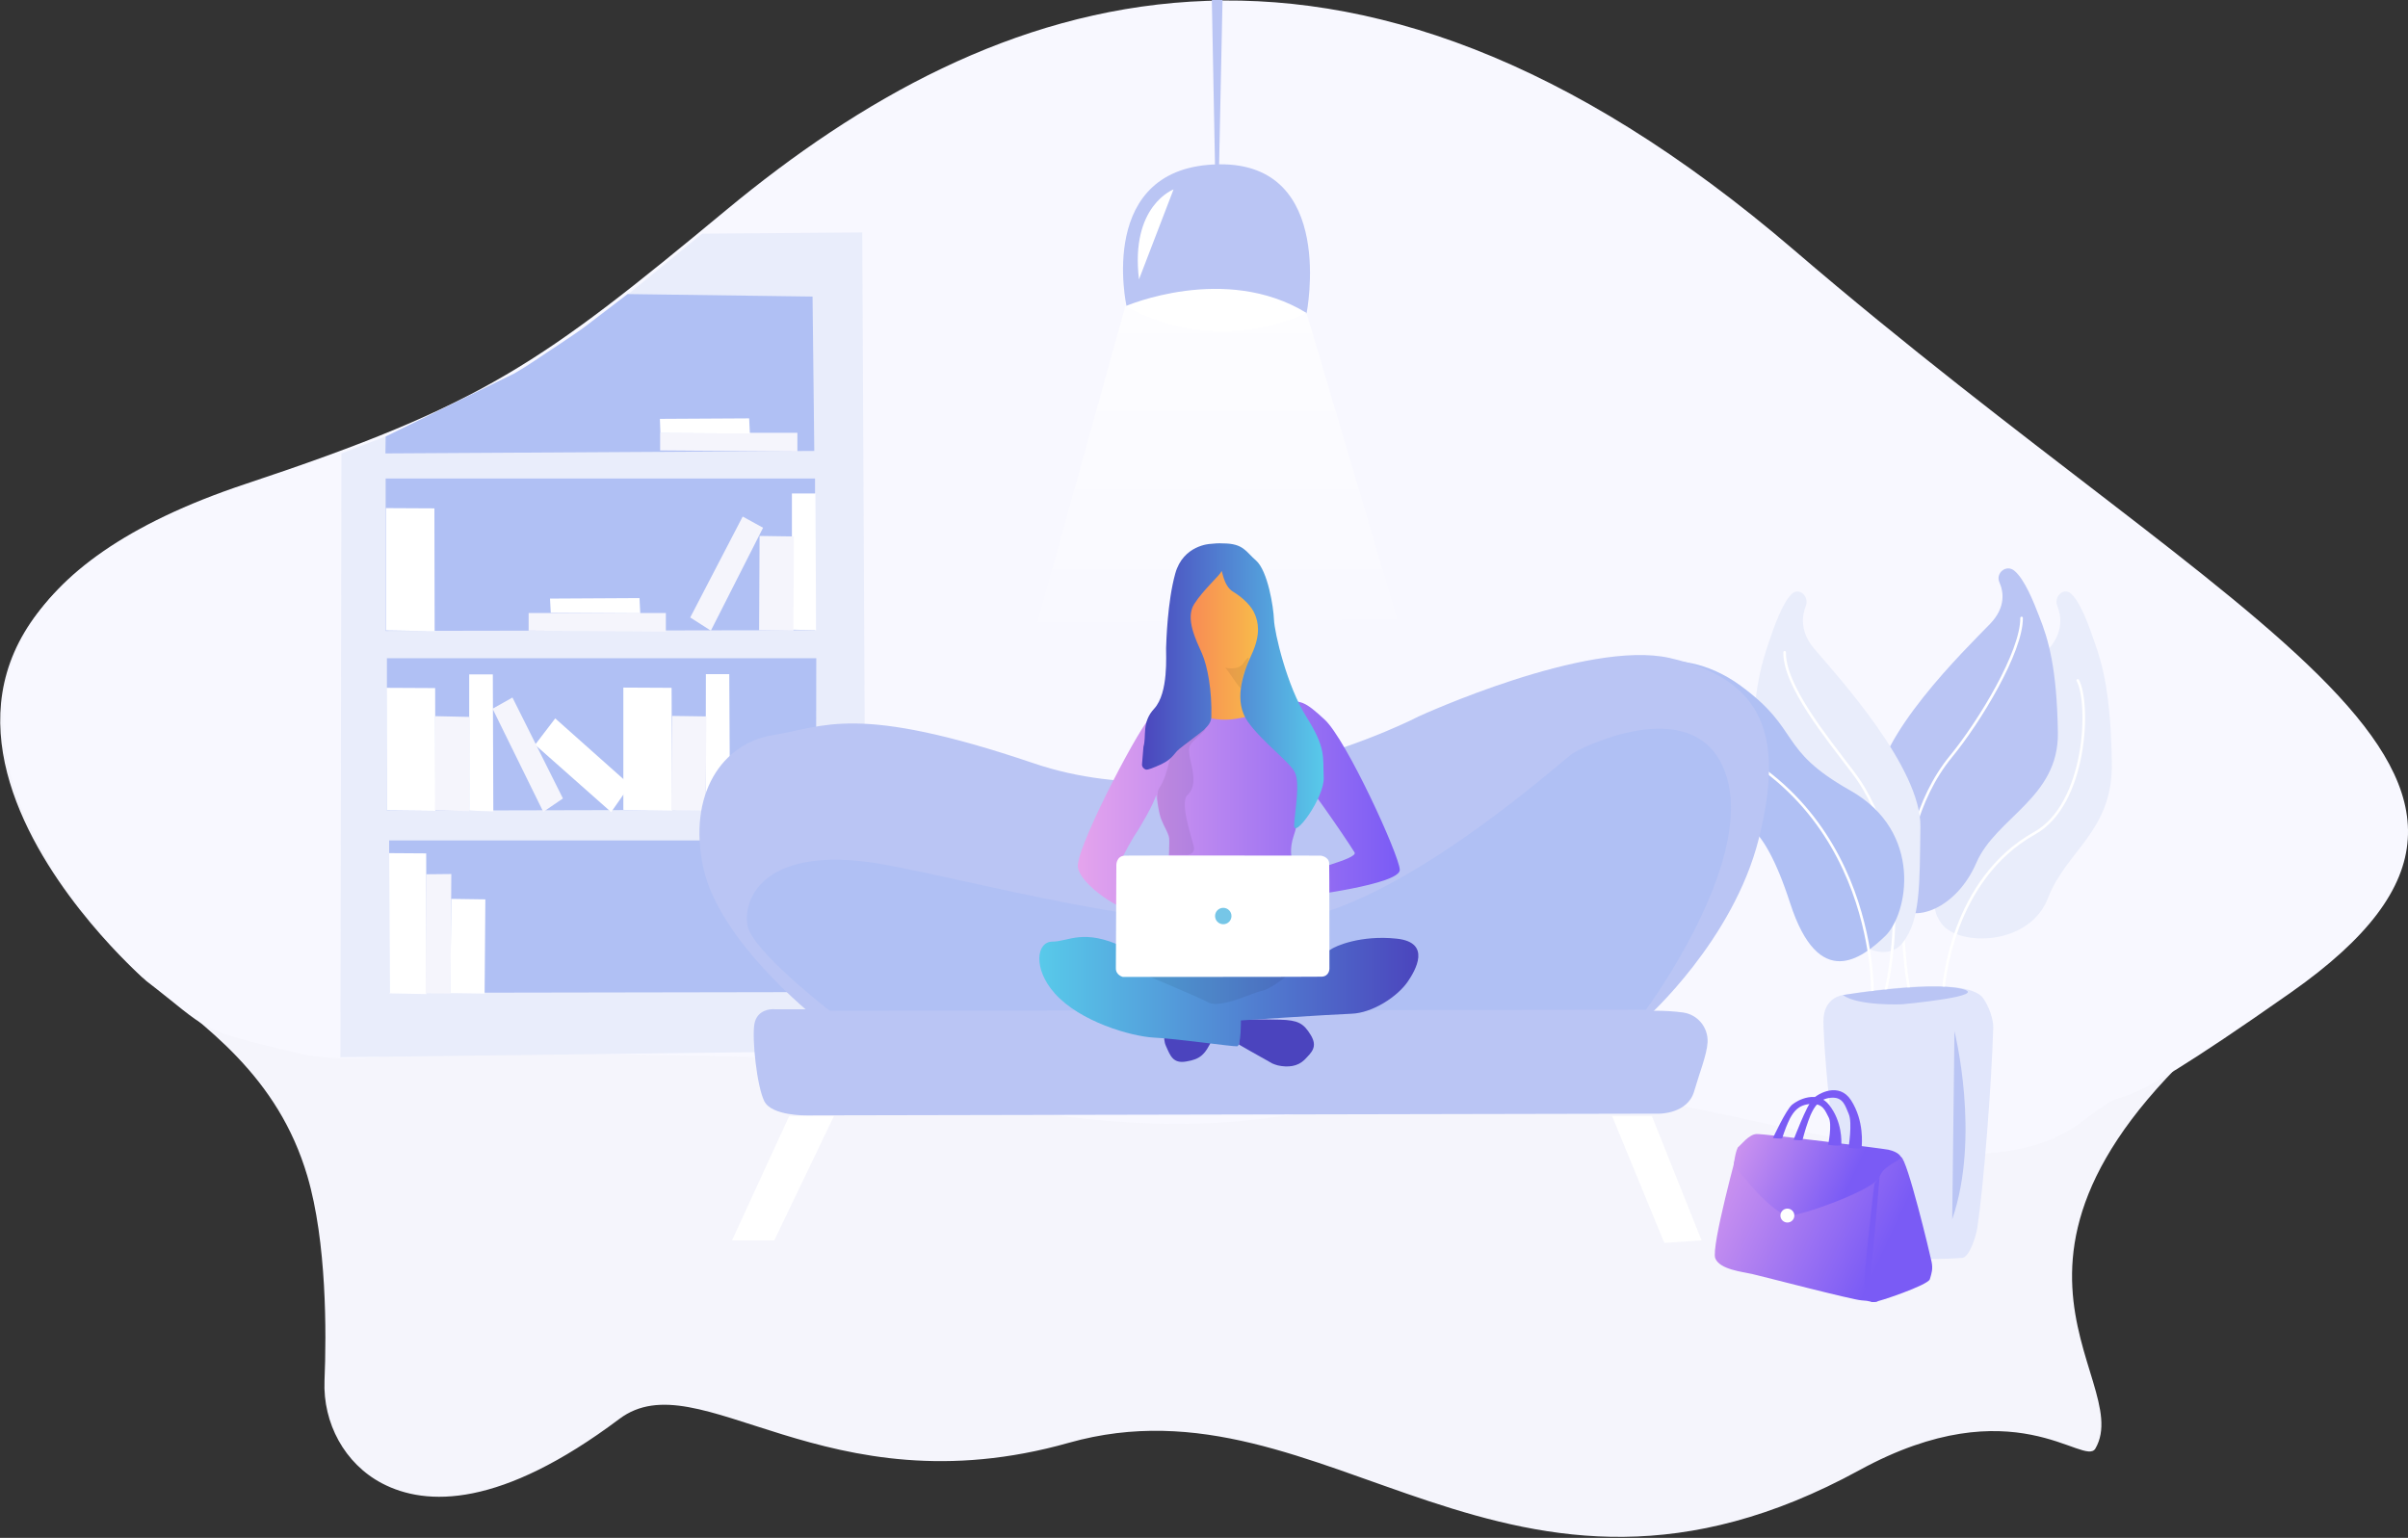 <svg width="800" height="511" viewBox="0 0 800 511" fill="none" xmlns="http://www.w3.org/2000/svg">
<rect x="0" y="0" width="800" height="511" fill="#333333" stroke="none"/>
<g clip-path="url(#clip0)">
<path d="M47.183 324.61C47.183 324.61 -78.036 214.837 79.809 162.966C158.525 137.113 177.027 123.814 238.232 73.76C325.786 2.065 440.514 -39.317 589.686 87.058C738.858 213.433 851.439 252.585 753.23 328.327C642.797 413.485 710.032 457.262 696.155 481.298C692.438 487.658 669.146 460.401 617.77 488.484C500.728 552.498 441.175 455.115 355.108 479.399C273.914 502.361 232.202 451.646 205.771 471.469C166.372 501.039 141.675 500.626 126.89 492.862C114.5 486.337 107.232 472.873 107.81 458.749C108.471 442.725 108.553 412.659 102.11 390.771C92.364 357.732 68.493 340.882 47.183 324.61Z" fill="#F5F5FC"/>
<path d="M48.587 325.932C48.587 325.932 -77.871 213.846 81.544 160.818C161.003 134.387 179.67 120.841 241.453 69.63C329.833 -3.552 445.635 -45.925 596.129 83.176C746.622 212.277 863.994 257.458 761.16 329.731C689.96 379.785 714.079 355.336 691.943 372.517C644.862 408.86 537.815 340.551 450.922 365.413C368.985 388.789 289.277 353.85 253.678 351.454C239.554 350.546 182.643 350.298 153.982 348.811C137.958 347.985 120.282 355.006 97.981 349.72C64.446 341.708 70.145 342.534 48.587 325.932Z" fill="#F8F8FF"/>
<path d="M184.461 117.537L143.409 145.207C142.831 145.538 141.923 139.673 141.345 139.921L113.426 150.659L113.096 351.289L287.791 349.142L286.469 77.229L233.276 77.642L184.461 117.537Z" fill="#E9EDFB"/>
<path d="M170.915 124.062L128.129 145.042L128.046 150.659L270.528 149.833L269.95 98.539L208.497 97.713L194.785 108.203C192.39 110.021 189.417 112.003 185.7 114.481C179.505 118.528 175.788 121.254 170.915 124.062Z" fill="#B0C0F4"/>
<path d="M128.129 159.001V209.634L270.776 209.386V159.001H128.129Z" fill="#B0C0F4"/>
<path d="M128.542 218.719V269.352L271.106 269.022L271.189 218.719H128.542Z" fill="#B0C0F4"/>
<path d="M129.285 279.264V329.896L271.932 329.649V279.264H129.285Z" fill="#B0C0F4"/>
<path d="M177.77 247.464L184.461 238.708L209.323 260.844L203.045 269.848L177.77 247.464Z" fill="white"/>
<path d="M128.459 228.549L144.566 228.631L144.648 269.435L128.542 269.269L128.459 228.549Z" fill="white"/>
<path d="M163.646 235.487L170.254 231.77L187.021 265.305L180.496 269.765L163.646 235.487Z" fill="#F5F5FC"/>
<path d="M155.882 224.088H163.729L163.894 269.6L155.882 269.352V224.088Z" fill="white"/>
<path d="M144.648 237.965L156.047 238.213L155.882 269.517L144.483 269.269L144.648 237.965Z" fill="#F5F5FC"/>
<path d="M207.092 228.466L223.117 228.549L223.282 269.352L207.092 269.104V228.466Z" fill="white"/>
<path d="M234.515 224.006H242.279L242.527 269.435L234.432 269.269L234.515 224.006Z" fill="white"/>
<path d="M223.282 237.882L234.68 238.047L234.432 269.352L223.034 269.187L223.282 237.882Z" fill="#F5F5FC"/>
<path d="M129.285 283.476L141.592 283.559L141.675 330.309L129.368 330.062L129.285 283.476Z" fill="white"/>
<path d="M141.592 290.497L149.935 290.414L149.687 330.144L141.427 330.062L141.592 290.497Z" fill="#F5F5FC"/>
<path d="M149.935 298.674L161.251 298.839L161.003 330.144L149.604 329.979L149.935 298.674Z" fill="white"/>
<path d="M219.317 143.803V149.668L264.911 149.998V143.803H219.317Z" fill="#F5F5FC"/>
<path d="M219.234 139.178L219.4 143.886L249.135 144.051L248.887 139.012L219.234 139.178Z" fill="white"/>
<path d="M128.211 168.83L144.318 168.913L144.401 209.716L128.211 209.469V168.83Z" fill="white"/>
<path d="M253.513 175.356L246.74 171.639L229.311 205.173L236.167 209.551L253.513 175.356Z" fill="#F5F5FC"/>
<path d="M263.094 163.957H270.941L271.106 209.386L263.094 209.221V163.957Z" fill="white"/>
<path d="M252.356 178.081L263.755 178.246L263.59 209.551L252.191 209.386L252.356 178.081Z" fill="#F5F5FC"/>
<path d="M175.623 203.687V209.551L221.217 209.881V203.687H175.623Z" fill="#F5F5FC"/>
<path d="M182.726 198.896L182.974 203.604L212.709 203.769L212.461 198.731L182.726 198.896Z" fill="white"/>
<path d="M615.787 409.356C615.787 409.356 602.076 425.545 613.309 425.958C624.543 426.371 647.588 439.421 651.965 427.775C656.343 416.129 665.181 410.264 659.812 408.943C654.443 407.621 649.57 402.17 638.254 403.078C626.938 403.987 615.787 409.356 615.787 409.356Z" fill="#F5F5FC"/>
<path d="M612.236 330.64C612.236 330.64 605.793 331.3 605.793 339.312C605.793 347.324 609.923 416.211 625.616 417.615C635.776 418.524 646.596 418.441 651.965 417.946C654.278 417.698 656.508 410.76 656.921 407.951C658.986 394.24 661.629 360.871 662.207 341.46C662.29 337.495 659.647 332.292 658.243 330.97C650.396 323.784 612.236 330.64 612.236 330.64Z" fill="#E1E6FB"/>
<path d="M688.143 197.327C685.665 195.014 682.196 198.153 683.518 201.374C684.757 204.513 685.665 209.881 680.627 215.663C672.862 224.666 644.862 255.063 645.192 274.638C645.523 294.214 639.41 299.665 645.192 307.099C650.974 314.533 674.267 314.285 680.379 298.426C686.491 282.568 701.937 276.208 701.607 253.576C701.276 230.944 698.633 221.032 695.825 213.268C694.173 208.395 691.364 200.383 688.143 197.327Z" fill="#E9EDFB"/>
<path d="M645.77 327.749C645.77 327.749 648.248 292.314 675.919 276.868C693.264 267.204 694.421 233.67 690.291 226.071" stroke="white" stroke-width="0.862" stroke-linecap="round" stroke-linejoin="round"/>
<path d="M649.322 342.616C649.322 342.616 658.078 377.473 648.579 405.143Z" fill="#BAC5F4"/>
<path d="M669.228 189.645C666.585 187.415 662.868 190.388 664.272 193.527C665.594 196.501 666.502 201.704 661.216 207.238C652.874 215.828 622.973 244.903 623.221 263.653C623.469 282.402 623.221 293.305 629.416 300.409C635.611 307.512 650.065 301.813 656.591 286.698C663.116 271.582 684.013 265.139 683.683 243.416C683.352 221.776 680.462 212.277 677.488 204.843C675.671 200.135 672.697 192.536 669.228 189.645Z" fill="#BAC5F4"/>
<path d="M634.207 328.492C634.207 328.492 624.46 280.337 648.166 251.346C657.664 239.782 671.706 216.572 671.624 205.339" stroke="white" stroke-width="0.862" stroke-linecap="round" stroke-linejoin="round"/>
<path d="M595.303 197.327C597.698 195.014 601.167 198.153 599.928 201.374C598.69 204.513 597.864 209.881 602.819 215.663C610.501 224.666 638.254 255.063 638.006 274.638C637.758 294.214 638.006 305.612 632.224 313.129C626.442 320.645 613.144 314.616 607.115 298.757C601.085 282.898 581.757 276.208 582.005 253.576C582.253 230.944 584.978 221.032 587.704 213.268C589.356 208.395 592.082 200.383 595.303 197.327Z" fill="#E9EDFB"/>
<path d="M626.442 329.318C626.442 329.318 637.593 285.541 615.622 256.632C606.867 245.068 592.743 227.888 592.908 216.737" stroke="white" stroke-width="0.862" stroke-linecap="round" stroke-linejoin="round"/>
<path d="M577.462 273.647C577.462 273.647 554.5 274.143 542.11 246.307C529.72 218.472 557.638 212.772 578.123 227.723C598.607 242.673 590.265 248.868 614.714 262.662C639.163 276.455 633.876 303.795 626.277 311.064C618.678 318.333 604.306 329.649 594.725 300.078C585.143 270.508 577.462 273.647 577.462 273.647Z" fill="#B0C0F4"/>
<path d="M622.065 329.649C622.065 329.649 623.717 259.936 554.582 240.773" stroke="white" stroke-width="0.862" stroke-linecap="round" stroke-linejoin="round"/>
<path d="M612.236 330.64C612.236 330.64 640.401 326.097 651.387 328.492C662.373 330.887 631.977 333.696 631.977 333.696C631.977 333.696 617.439 334.357 612.236 330.64Z" fill="#BAC5F4"/>
<path d="M270.775 337.991C270.775 337.991 239.058 312.964 233.689 288.432C228.32 263.901 239.966 246.885 256.899 244.242C273.832 241.599 284.156 233.505 343.544 253.658C402.932 273.812 471.323 238.047 471.323 238.047C471.323 238.047 527.16 212.359 554.747 218.637C586.135 225.74 592.825 244.738 584.317 278.686C575.81 312.633 546.901 338.321 546.901 338.321L270.775 337.991Z" fill="#BAC5F4"/>
<path d="M256.403 335.348C256.403 335.348 251.448 335.348 250.622 340.304C249.796 345.26 251.448 360.953 253.926 365.909C256.403 370.865 268.05 370.617 268.05 370.617L551.278 370.039C551.278 370.039 560.694 370.122 562.842 362.605C564.577 356.575 567.054 350.546 567.302 346.333C567.55 341.377 563.998 337.082 559.125 336.422C556.069 336.009 552.93 335.843 549.874 335.843C528.316 335.843 256.403 335.348 256.403 335.348Z" fill="#BAC5F4"/>
<path d="M243.188 412.164L262.185 370.865H277.053L257.229 412.164H243.188Z" fill="white"/>
<path d="M535.585 370.865L552.93 412.99L565.32 412.164L548.8 370.865H535.585Z" fill="white"/>
<path d="M275.649 335.843C275.649 335.843 249.548 315.689 248.309 307.347C246.74 296.444 256.569 280.255 294.729 287.441C332.889 294.627 400.207 314.038 436.715 304.126C473.223 294.214 519.148 252.585 522.452 250.354C525.755 248.124 564.824 228.962 573.662 258.201C582.5 287.441 546.818 335.513 546.818 335.513L275.649 335.843Z" fill="#B0C0F4"/>
<path d="M402.602 0L403.676 55.919L404.997 55.671L406.154 0H402.602Z" fill="#BAC5F4"/>
<path d="M374.271 101.761C374.271 101.761 363.863 55.093 405.08 54.597C444.066 54.184 434.072 104.156 434.072 104.156L374.271 101.761Z" fill="#BAC5F4"/>
<path d="M373.858 101.761C373.858 101.761 406.98 87.389 434.072 103.991C434.072 103.991 405.575 119.106 373.858 101.761Z" fill="white"/>
<path d="M389.882 62.94C389.882 62.94 375.427 68.308 378.401 92.84Z" fill="white"/>
<path d="M373.858 101.761L344.618 206.908L464.22 205.752L434.072 103.991L373.858 101.761Z" fill="url(#paint0_linear)"/>
<path d="M577.544 381.107C577.544 381.107 568.376 414.394 569.863 418.111C571.35 421.828 578.783 422.571 582.087 423.315C585.391 424.058 615.374 431.905 618.43 432.07C621.487 432.235 621.239 432.648 622.56 432.648C623.882 432.648 640.567 427.032 641.145 425.049C641.723 423.067 642.219 421.745 641.723 419.267C641.227 416.789 633.628 385.072 631.563 384.411C629.498 383.75 577.544 381.107 577.544 381.107Z" fill="url(#paint1_linear)"/>
<path d="M575.975 387.054C575.975 387.054 576.636 381.85 577.544 381.107C578.453 380.364 581.013 376.977 583.491 376.812C585.969 376.647 625.864 381.685 627.351 382.016C628.838 382.346 630.82 383.089 631.481 384.328C632.142 385.567 625.699 387.054 624.46 391.019C623.221 394.984 600.424 403.326 594.807 403.904C589.191 404.482 575.975 387.054 575.975 387.054Z" fill="url(#paint2_linear)"/>
<path d="M589.026 378.134C589.026 378.134 593.321 368.8 595.386 367.065C597.203 365.496 603.728 362.11 607.693 367.148C612.153 372.847 611.74 379.455 611.74 380.281C611.74 381.107 607.362 380.364 607.362 380.364C607.362 380.364 608.766 373.591 607.527 371.278C606.371 369.13 605.71 366.57 601.58 366.818C597.451 367.065 595.964 369.378 594.725 371.526C593.651 373.673 592.825 375.903 592.082 378.216C591.916 378.464 589.026 378.134 589.026 378.134Z" fill="#7A5BF5"/>
<path d="M595.881 378.712C595.881 378.712 600.176 367.313 602.241 365.166C604.058 363.266 610.997 359.466 614.961 365.579C619.422 372.517 618.513 380.281 618.513 381.19C618.513 382.098 614.135 381.355 614.135 381.355C614.135 381.355 615.457 373.095 614.218 370.204C613.061 367.561 612.401 364.422 608.353 364.753C604.306 365.083 602.737 367.809 601.498 370.535C600.424 373.178 599.598 375.903 598.855 378.712C598.855 379.125 595.881 378.712 595.881 378.712Z" fill="#7A5BF5"/>
<path d="M622.725 393.332C622.725 393.332 618.926 425.297 619.422 427.445C619.917 429.592 621.156 432.648 622.065 432.648C622.973 432.648 624.46 432.483 623.882 431.74C621.982 429.014 621.156 425.627 621.652 422.406C622.23 417.202 624.46 391.019 624.46 391.019L622.725 393.332Z" fill="#7A5BF5"/>
<path d="M593.816 406.217C595.093 406.217 596.129 405.181 596.129 403.904C596.129 402.627 595.093 401.591 593.816 401.591C592.539 401.591 591.503 402.627 591.503 403.904C591.503 405.181 592.539 406.217 593.816 406.217Z" fill="white"/>
<path d="M435.476 343.938C433.08 339.973 431.181 338.982 425.316 338.817C419.452 338.652 411.688 338.734 411.688 338.734L411.605 347.077C411.605 347.077 418.048 350.794 421.517 352.693C421.682 352.776 422.26 353.106 422.673 353.354C423.251 353.602 423.912 353.85 424.573 354.015C427.959 354.758 431.098 354.345 433.328 352.198C435.724 349.72 437.871 347.903 435.476 343.938Z" fill="#4B44BE"/>
<path d="M391.286 336.587C391.121 336.752 390.543 337.165 390.212 337.413C389.717 337.826 389.304 338.404 388.891 338.9C386.991 341.79 386.082 344.764 387.404 347.655C388.808 350.794 389.717 353.519 394.177 352.693C398.637 351.95 400.372 350.546 402.767 345.26C405.162 339.973 407.971 332.622 407.888 332.622L400.206 329.483C400.124 329.483 394.259 334.109 391.286 336.587Z" fill="#4B44BE"/>
<path d="M412.266 339.065C412.266 339.065 412.348 347.49 411.027 347.655C409.623 347.82 390.79 345.094 383.274 344.764C375.758 344.351 358.742 339.478 350.4 330.062C343.131 321.884 344.288 312.881 349.657 312.881C355.025 312.881 359.899 308.338 373.445 314.781C386.991 321.224 401.363 322.297 409.458 321.719C417.552 321.058 440.184 316.928 441.919 315.607C443.653 314.285 452.161 310.651 463.972 311.89C475.784 313.129 470.167 322.545 467.689 326.179C464.22 331.218 455.96 336.587 449.022 336.835C442.084 337.082 412.266 339.065 412.266 339.065Z" fill="url(#paint3_linear)"/>
<path d="M398.224 192.288C394.259 193.775 389.221 213.433 389.221 213.433L389.138 213.351L388.56 216.076L387.899 219.628L389.221 241.021L402.106 247.464L431.594 255.393L439.771 267.039C439.771 267.039 458.025 285.624 458.19 286.945C458.273 288.267 438.532 294.792 436.632 295.04C432.089 295.701 465.707 287.524 454.886 274.473C450.343 268.856 443.57 252.089 430.272 240.938C422.591 234.496 424.738 216.241 422.012 204.678C418.626 190.223 416.478 185.845 413.092 185.845C410.036 185.845 405.741 189.48 398.224 192.288Z" fill="url(#paint4_linear)"/>
<path d="M440.019 239.039C433.824 233.339 431.759 232.018 426.307 233.917C420.856 235.817 418.213 237.634 410.862 238.791C406.319 239.617 401.611 238.956 397.398 237.139L382.2 238.626C380.3 238.378 358.66 279.016 358.082 287.441C357.751 292.645 369.563 300.657 372.784 301.4C374.106 301.73 376.501 288.928 377.244 287.771L372.288 286.285C373.197 284.054 376.171 278.603 378.153 275.712C378.731 274.803 383.439 267.039 384.1 264.066C384.183 264.314 384.926 269.93 385.587 271.747C386.826 275.051 388.478 276.951 388.478 279.594C388.478 282.237 388.147 292.81 386.247 297.518C384.348 302.226 381.539 313.212 381.539 313.212L430.19 312.964C430.19 312.964 428.455 292.066 429.116 284.88C429.116 284.88 428.372 281.989 429.777 277.777C432.172 270.839 432.833 260.597 432.42 258.945C431.842 256.384 446.709 277.86 450.013 283.228C451.417 285.459 432.833 289.423 431.346 291.158C429.777 292.975 432.915 297.848 432.915 297.848C432.915 297.848 465.211 293.884 465.046 289.01C464.881 284.137 447.205 245.564 440.019 239.039Z" fill="url(#paint5_linear)"/>
<path d="M402.106 180.724C402.106 180.724 393.103 181.055 390.46 190.554C387.817 200.052 387.486 213.268 387.404 215.333C387.321 217.48 388.312 230.201 383.439 235.487C379.227 240.03 380.961 244.49 379.887 248.124L379.392 254.154C379.474 254.897 379.97 255.476 380.713 255.723C381.374 255.889 383.604 254.897 384.017 254.732C389.634 252.502 389.634 250.685 391.782 248.868C393.516 247.381 398.389 243.912 399.876 242.59C401.363 241.186 402.354 240.03 402.437 238.295C402.684 229.54 401.198 221.363 399.298 217.067C397.398 212.772 393.681 205.504 396.737 200.713C399.794 195.922 405.41 191.049 405.741 189.893C406.071 188.736 406.236 194.518 409.623 196.583C413.009 198.648 415.9 201.456 416.974 204.265C417.882 206.578 419.039 210.542 415.818 217.48C412.596 224.336 409.953 233.174 414.496 239.699C419.039 246.225 428.62 253.328 430.19 256.632C431.924 260.266 430.272 268.856 429.942 274.06C429.611 279.264 440.101 265.057 439.771 258.284C439.441 251.511 440.597 248.62 434.072 238.295C427.546 227.97 423.417 210.212 423.251 205.917C423.086 201.622 421.186 189.728 417.304 186.258C413.918 183.368 413.174 180.559 406.319 180.559C404.832 180.477 403.51 180.559 402.106 180.724Z" fill="url(#paint6_linear)"/>
<path opacity="0.07" d="M381.539 324.362L427.133 324.61C427.133 324.61 421.765 328.823 419.204 329.236C416.643 329.649 405.658 335.183 401.528 333.118C398.72 331.548 381.539 324.362 381.539 324.362Z" fill="black"/>
<path opacity="0.07" d="M406.98 221.858C406.98 221.858 411.275 222.932 413.009 220.454C416.974 214.837 413.34 223.345 413.34 223.345C413.34 223.345 412.183 226.649 412.266 228.301C412.348 229.953 407.723 222.106 406.98 221.858Z" fill="black"/>
<path opacity="0.07" d="M389.964 250.767C389.469 251.428 388.643 251.924 388.312 253.576C387.652 256.219 386.908 259.192 385.091 261.918C384.017 263.488 384.596 269.765 386.413 273.647C386.908 274.803 388.56 277.694 388.478 278.355L388.395 284.054H393.268C393.268 284.054 397.481 284.467 396.572 281.081C395.829 278.025 391.864 266.626 394.507 264.148C399.546 259.523 393.186 250.272 395.581 247.298C397.646 244.738 400.537 242.921 400.537 242.012C400.537 241.682 399.794 242.755 399.215 243.086C398.224 243.829 397.729 244.407 396.82 244.903C395.911 245.481 394.507 246.472 393.599 247.216C392.195 248.372 391.038 249.528 389.964 250.767Z" fill="black"/>
<path d="M370.884 287.358C370.884 287.358 370.884 284.385 373.775 284.302C376.666 284.22 438.78 284.302 438.78 284.302C438.78 284.302 441.505 284.633 441.588 286.863C441.671 289.093 441.671 321.884 441.671 321.884C441.671 321.884 441.671 324.445 439.028 324.527C436.384 324.61 373.032 324.61 373.032 324.61C373.032 324.61 370.636 324.032 370.719 321.637C370.719 319.159 370.884 287.358 370.884 287.358Z" fill="white"/>
<path d="M406.401 307.099C407.907 307.099 409.127 305.879 409.127 304.374C409.127 302.868 407.907 301.648 406.401 301.648C404.896 301.648 403.676 302.868 403.676 304.374C403.676 305.879 404.896 307.099 406.401 307.099Z" fill="#76C6E7"/>
</g>
<defs>
<linearGradient id="paint0_linear" x1="404.217" y1="45.082" x2="404.465" y2="228.251" gradientUnits="userSpaceOnUse">
<stop stop-color="white"/>
<stop offset="1" stop-color="white" stop-opacity="0"/>
</linearGradient>
<linearGradient id="paint1_linear" x1="556.463" y1="381.487" x2="626.778" y2="414.055" gradientUnits="userSpaceOnUse">
<stop stop-color="#E5A4ED"/>
<stop offset="1" stop-color="#7A5BF5"/>
</linearGradient>
<linearGradient id="paint2_linear" x1="567.339" y1="372.857" x2="614.074" y2="394.506" gradientUnits="userSpaceOnUse">
<stop stop-color="#E5A4ED"/>
<stop offset="1" stop-color="#7A5BF5"/>
</linearGradient>
<linearGradient id="paint3_linear" x1="471.212" y1="329.508" x2="345.273" y2="329.508" gradientUnits="userSpaceOnUse">
<stop stop-color="#4B45BD"/>
<stop offset="1" stop-color="#58CAEA"/>
</linearGradient>
<linearGradient id="paint4_linear" x1="387.886" y1="240.424" x2="458.137" y2="240.424" gradientUnits="userSpaceOnUse">
<stop stop-color="#F87B58"/>
<stop offset="0.5" stop-color="#F8C548"/>
<stop offset="1" stop-color="#F89C51"/>
</linearGradient>
<linearGradient id="paint5_linear" x1="358.076" y1="273.19" x2="464.966" y2="273.19" gradientUnits="userSpaceOnUse">
<stop stop-color="#E5A4ED"/>
<stop offset="1" stop-color="#7A5BF5"/>
</linearGradient>
<linearGradient id="paint6_linear" x1="379.491" y1="227.787" x2="439.708" y2="227.787" gradientUnits="userSpaceOnUse">
<stop stop-color="#4B45BD"/>
<stop offset="1" stop-color="#58CAEA"/>
</linearGradient>
<clipPath id="clip0">
<rect width="800" height="510.703" fill="white"/>
</clipPath>
</defs>
</svg>
